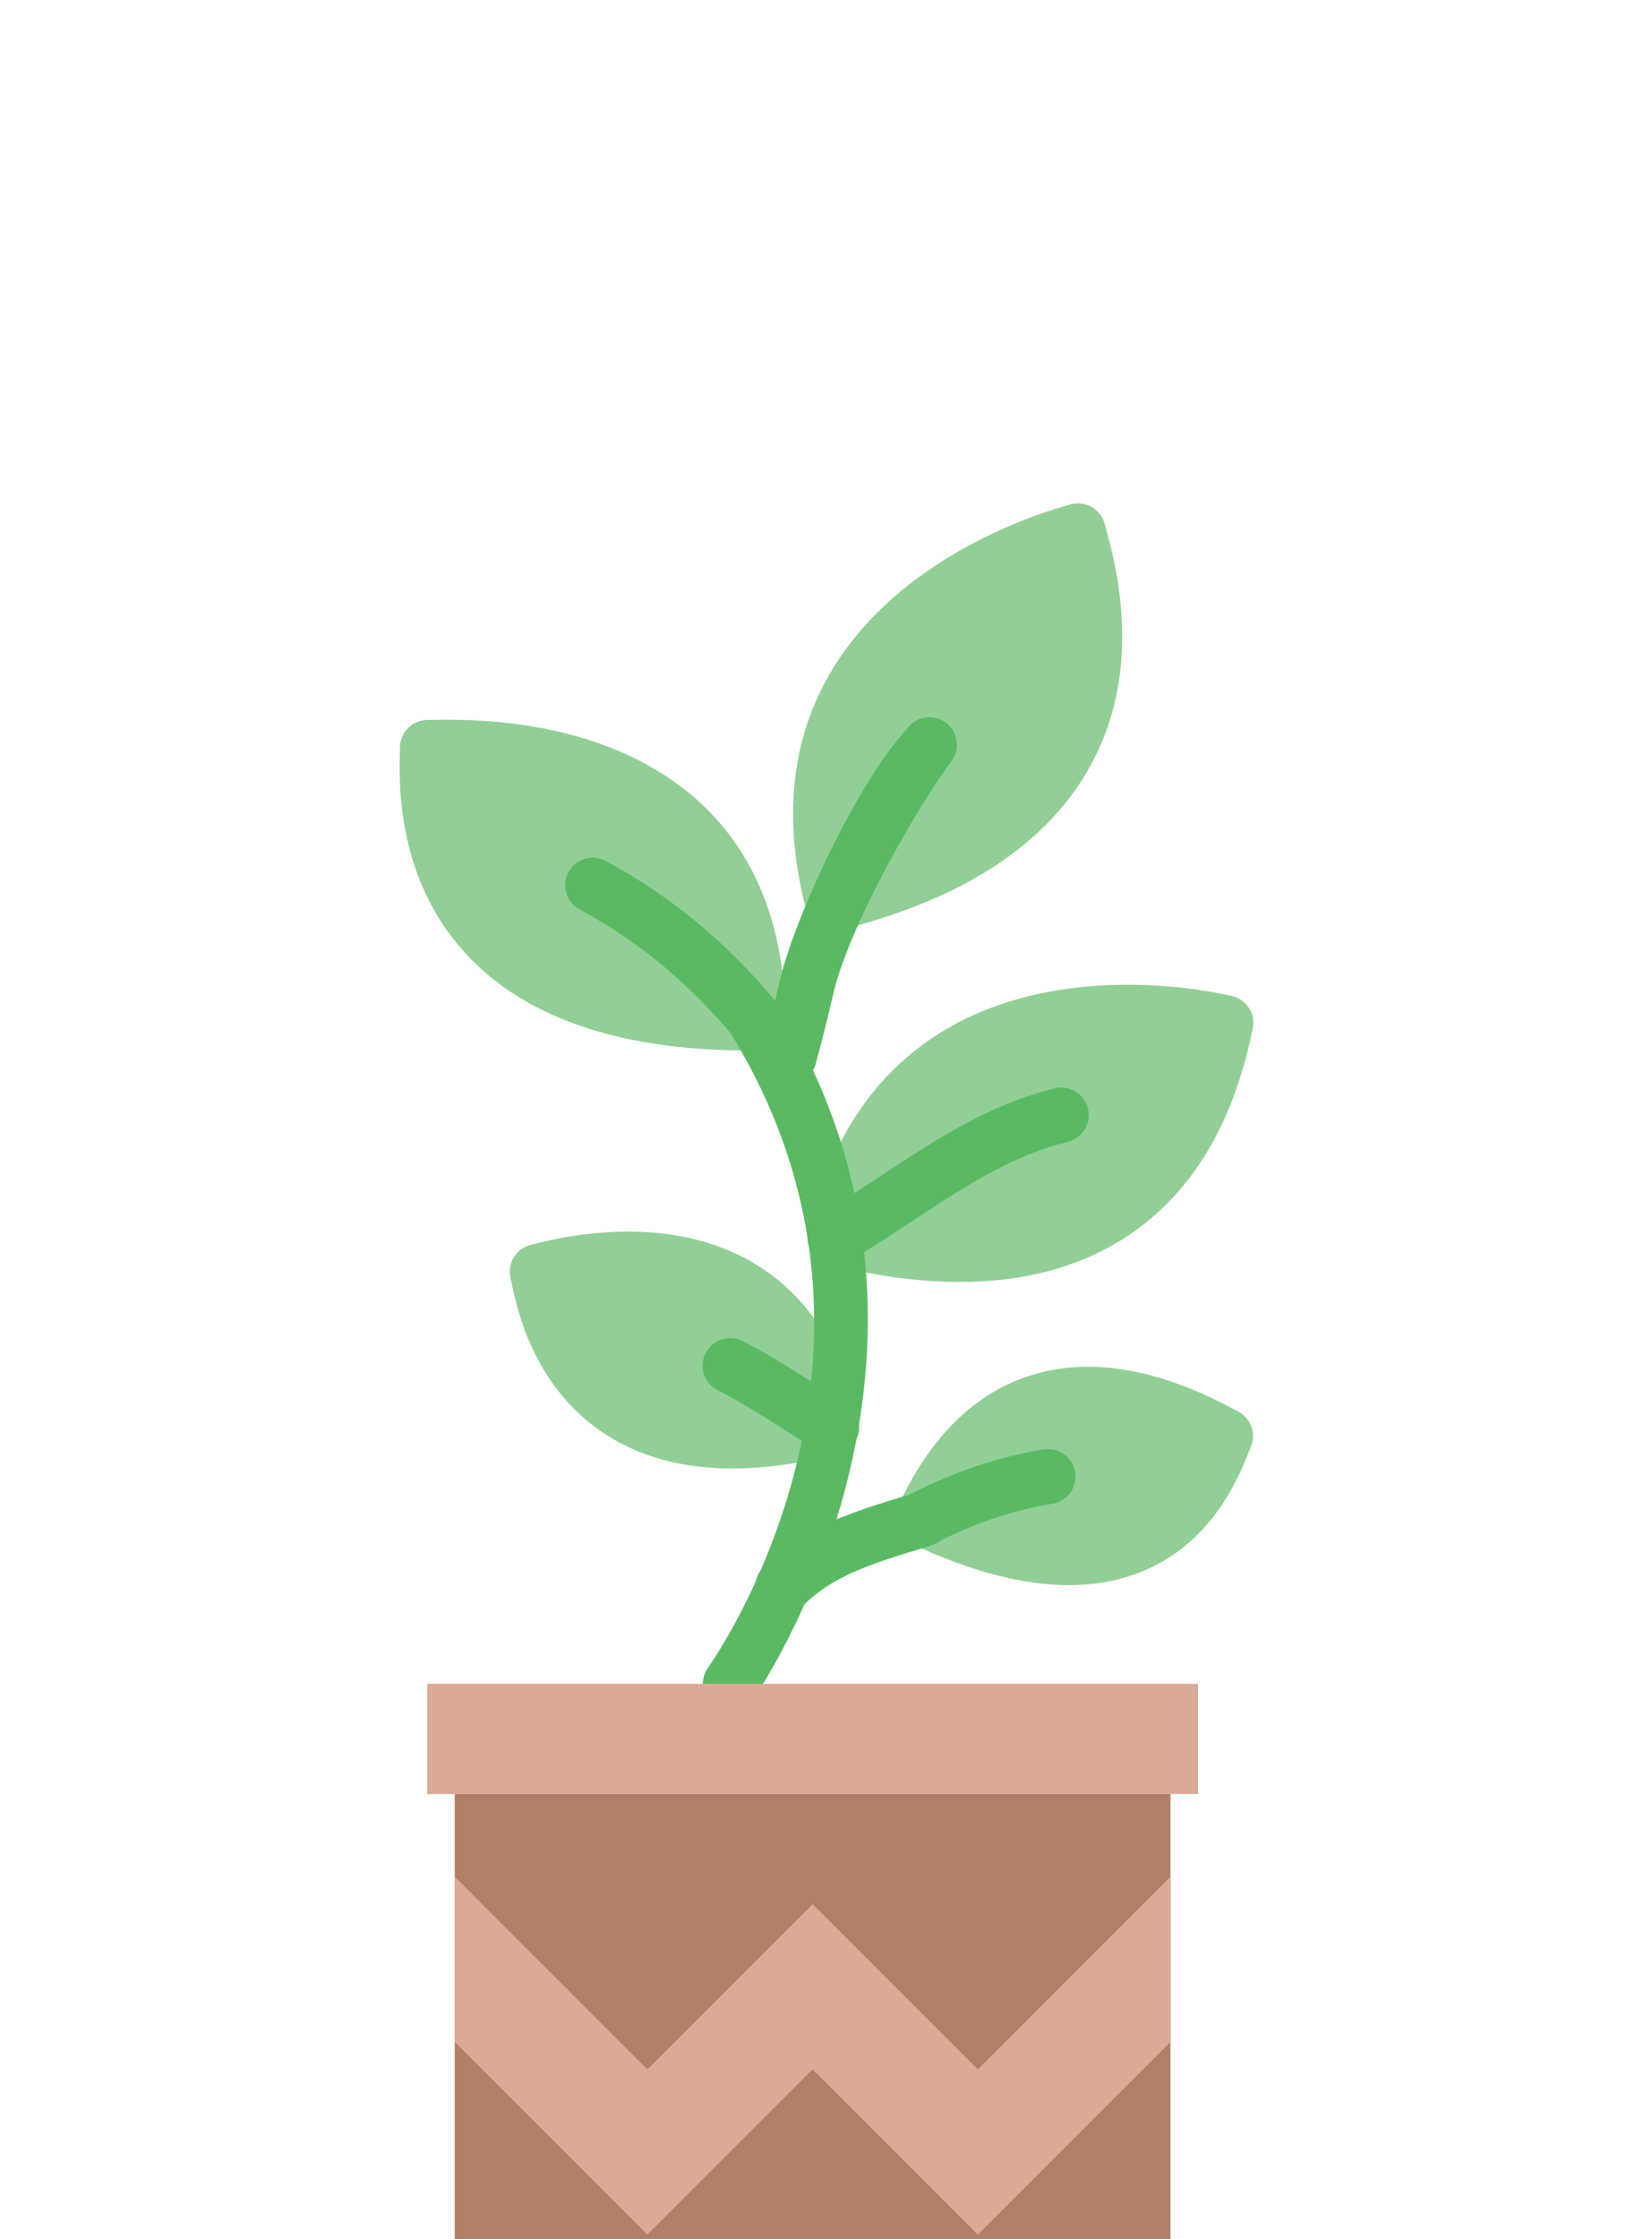 <svg width="124" height="168" viewBox="0 0 124 168" fill="none" xmlns="http://www.w3.org/2000/svg">
<g clip-path="url(#clip0_40_514)">
<path d="M56.203 78.819C46.861 78.819 39.865 76.532 35.399 72.013C29.779 66.324 29.956 58.935 30.017 56.507L30.025 56.085C30.025 54.944 30.948 54.019 32.091 54.019L32.426 54.012C43.553 53.758 49.727 57.453 52.942 60.596C56.93 64.495 58.953 69.93 58.953 76.749C58.953 77.879 58.042 78.8 56.912 78.815C56.675 78.819 56.437 78.819 56.203 78.819Z" fill="#91CF96"/>
<path d="M54.976 110.183C51.369 110.183 48.255 109.373 45.667 107.759C40.041 104.244 38.791 98.163 38.379 96.162L38.317 95.869C38.067 94.768 38.747 93.671 39.844 93.402L40.02 93.358C46.473 91.691 52.406 92.228 56.724 94.861C60.607 97.227 63.2 101.184 64.436 106.618C64.684 107.711 64.016 108.8 62.934 109.079C60.064 109.815 57.409 110.183 54.976 110.183Z" fill="#91CF96"/>
<path d="M80.233 118.935C76.749 118.935 72.786 117.892 68.378 115.811C67.357 115.327 66.911 114.113 67.382 113.083C69.721 107.967 72.996 104.669 77.117 103.279C81.557 101.783 86.73 102.59 92.497 105.678L92.854 105.866C93.877 106.349 94.342 107.573 93.871 108.604C93.825 108.705 93.769 108.845 93.701 109.019C92.951 110.887 90.961 115.854 85.554 117.981C83.934 118.617 82.157 118.935 80.233 118.935Z" fill="#91CF96"/>
<path d="M72.044 96.187C69.017 96.187 65.729 95.749 62.188 94.871C61.091 94.598 60.417 93.495 60.675 92.393C66.116 69.246 89.796 74.108 92.481 74.736C93.014 74.863 93.477 75.195 93.764 75.66C94.053 76.127 94.144 76.687 94.02 77.222L93.931 77.623C92.423 84.739 89.16 89.913 84.231 92.999C80.839 95.123 76.76 96.187 72.044 96.187Z" fill="#91CF96"/>
<path d="M72.341 66.35C69.664 67.763 66.552 68.911 63.01 69.788C61.913 70.06 60.801 69.398 60.516 68.304C54.518 45.295 77.729 38.537 80.396 37.839C80.926 37.701 81.491 37.779 81.962 38.056C82.436 38.334 82.778 38.787 82.918 39.318L83.026 39.714C85.016 46.711 84.546 52.81 81.629 57.84C79.621 61.303 76.51 64.148 72.341 66.35Z" fill="#91CF96"/>
<path d="M54.82 128.404C54.405 128.404 53.987 128.28 53.624 128.022C52.694 127.361 52.477 126.071 53.136 125.142C53.809 124.193 69.45 101.631 55.018 77.82C54.427 76.843 54.737 75.574 55.715 74.981C56.69 74.385 57.961 74.704 58.552 75.677C74.413 101.85 56.684 127.284 56.502 127.539C56.099 128.103 55.465 128.404 54.82 128.404Z" fill="#5ABA63"/>
<path d="M56.888 78.815C56.292 78.815 55.703 78.559 55.294 78.065C51.786 73.821 48.039 70.698 43.502 68.233C42.499 67.687 42.127 66.433 42.673 65.429C43.218 64.429 44.471 64.057 45.475 64.6C50.492 67.326 54.623 70.768 58.478 75.432C59.206 76.312 59.082 77.614 58.203 78.341C57.817 78.66 57.352 78.815 56.888 78.815Z" fill="#5ABA63"/>
<path d="M58.748 121.152C58.227 121.152 57.704 120.956 57.301 120.561C56.487 119.763 56.473 118.456 57.273 117.639C60.285 114.563 63.852 113.48 68.369 112.108L68.731 111.998C69.82 111.661 70.977 112.283 71.309 113.374C71.64 114.467 71.024 115.62 69.933 115.951L69.57 116.063C65.464 117.309 62.499 118.21 60.224 120.532C59.82 120.943 59.283 121.152 58.748 121.152Z" fill="#5ABA63"/>
<path d="M69.263 116.009C68.509 116.009 67.782 115.594 67.416 114.875C66.901 113.856 67.311 112.614 68.329 112.098C71.675 110.407 74.946 109.312 78.322 108.75C79.454 108.562 80.512 109.323 80.701 110.449C80.886 111.575 80.126 112.639 79 112.825C76 113.325 73.202 114.265 70.193 115.788C69.896 115.937 69.575 116.009 69.263 116.009Z" fill="#5ABA63"/>
<path d="M62.419 109.143C62.044 109.143 61.669 109.042 61.328 108.831C60.563 108.354 59.836 107.889 59.137 107.443C57.232 106.226 55.589 105.176 53.87 104.312C52.852 103.8 52.44 102.556 52.955 101.537C53.467 100.518 54.709 100.103 55.73 100.619C57.635 101.58 59.445 102.735 61.361 103.961C62.049 104.399 62.762 104.853 63.514 105.322C64.483 105.928 64.778 107.203 64.175 108.17C63.782 108.798 63.109 109.143 62.419 109.143Z" fill="#5ABA63"/>
<path d="M62.688 94.932C61.987 94.932 61.303 94.577 60.917 93.932C60.326 92.955 60.642 91.686 61.62 91.097C63.209 90.138 64.703 89.155 66.151 88.202C70.307 85.466 74.231 82.883 79.157 81.66C80.254 81.385 81.384 82.059 81.661 83.168C81.934 84.276 81.26 85.396 80.153 85.672C75.913 86.724 72.441 89.008 68.422 91.655C66.928 92.636 65.393 93.647 63.752 94.634C63.419 94.837 63.051 94.932 62.688 94.932Z" fill="#5ABA63"/>
<path d="M60.657 80.762C60.148 81.243 59.407 81.454 58.683 81.25C57.583 80.945 56.941 79.806 57.248 78.707C57.745 76.919 58.156 75.178 58.556 73.491C59.699 68.649 64.5 58.5 68.021 54.766C68.63 53.813 69.915 53.527 70.877 54.144C71.836 54.762 72.115 56.038 71.5 57C68.5 61 63.683 69.758 62.577 74.442C62.164 76.182 61.742 77.97 61.227 79.815C61.124 80.191 60.922 80.512 60.657 80.762Z" fill="#5ABA63"/>
<path d="M34.133 175.934H87.859V134.607H34.133V175.934Z" fill="#AF8066"/>
<path d="M87.859 153.204L73.394 167.668L60.996 155.27L48.598 167.668L34.133 153.204V140.806L48.598 155.27L60.996 142.872L73.394 155.27L87.859 140.806V153.204Z" fill="#D9AA94"/>
<path d="M32.067 134.607H89.925V126.341H32.067V134.607Z" fill="#D9AA94"/>
</g>
<defs>
<clipPath id="clip0_40_514">
<rect width="124" height="168" fill="white"/>
</clipPath>
</defs>
</svg>
